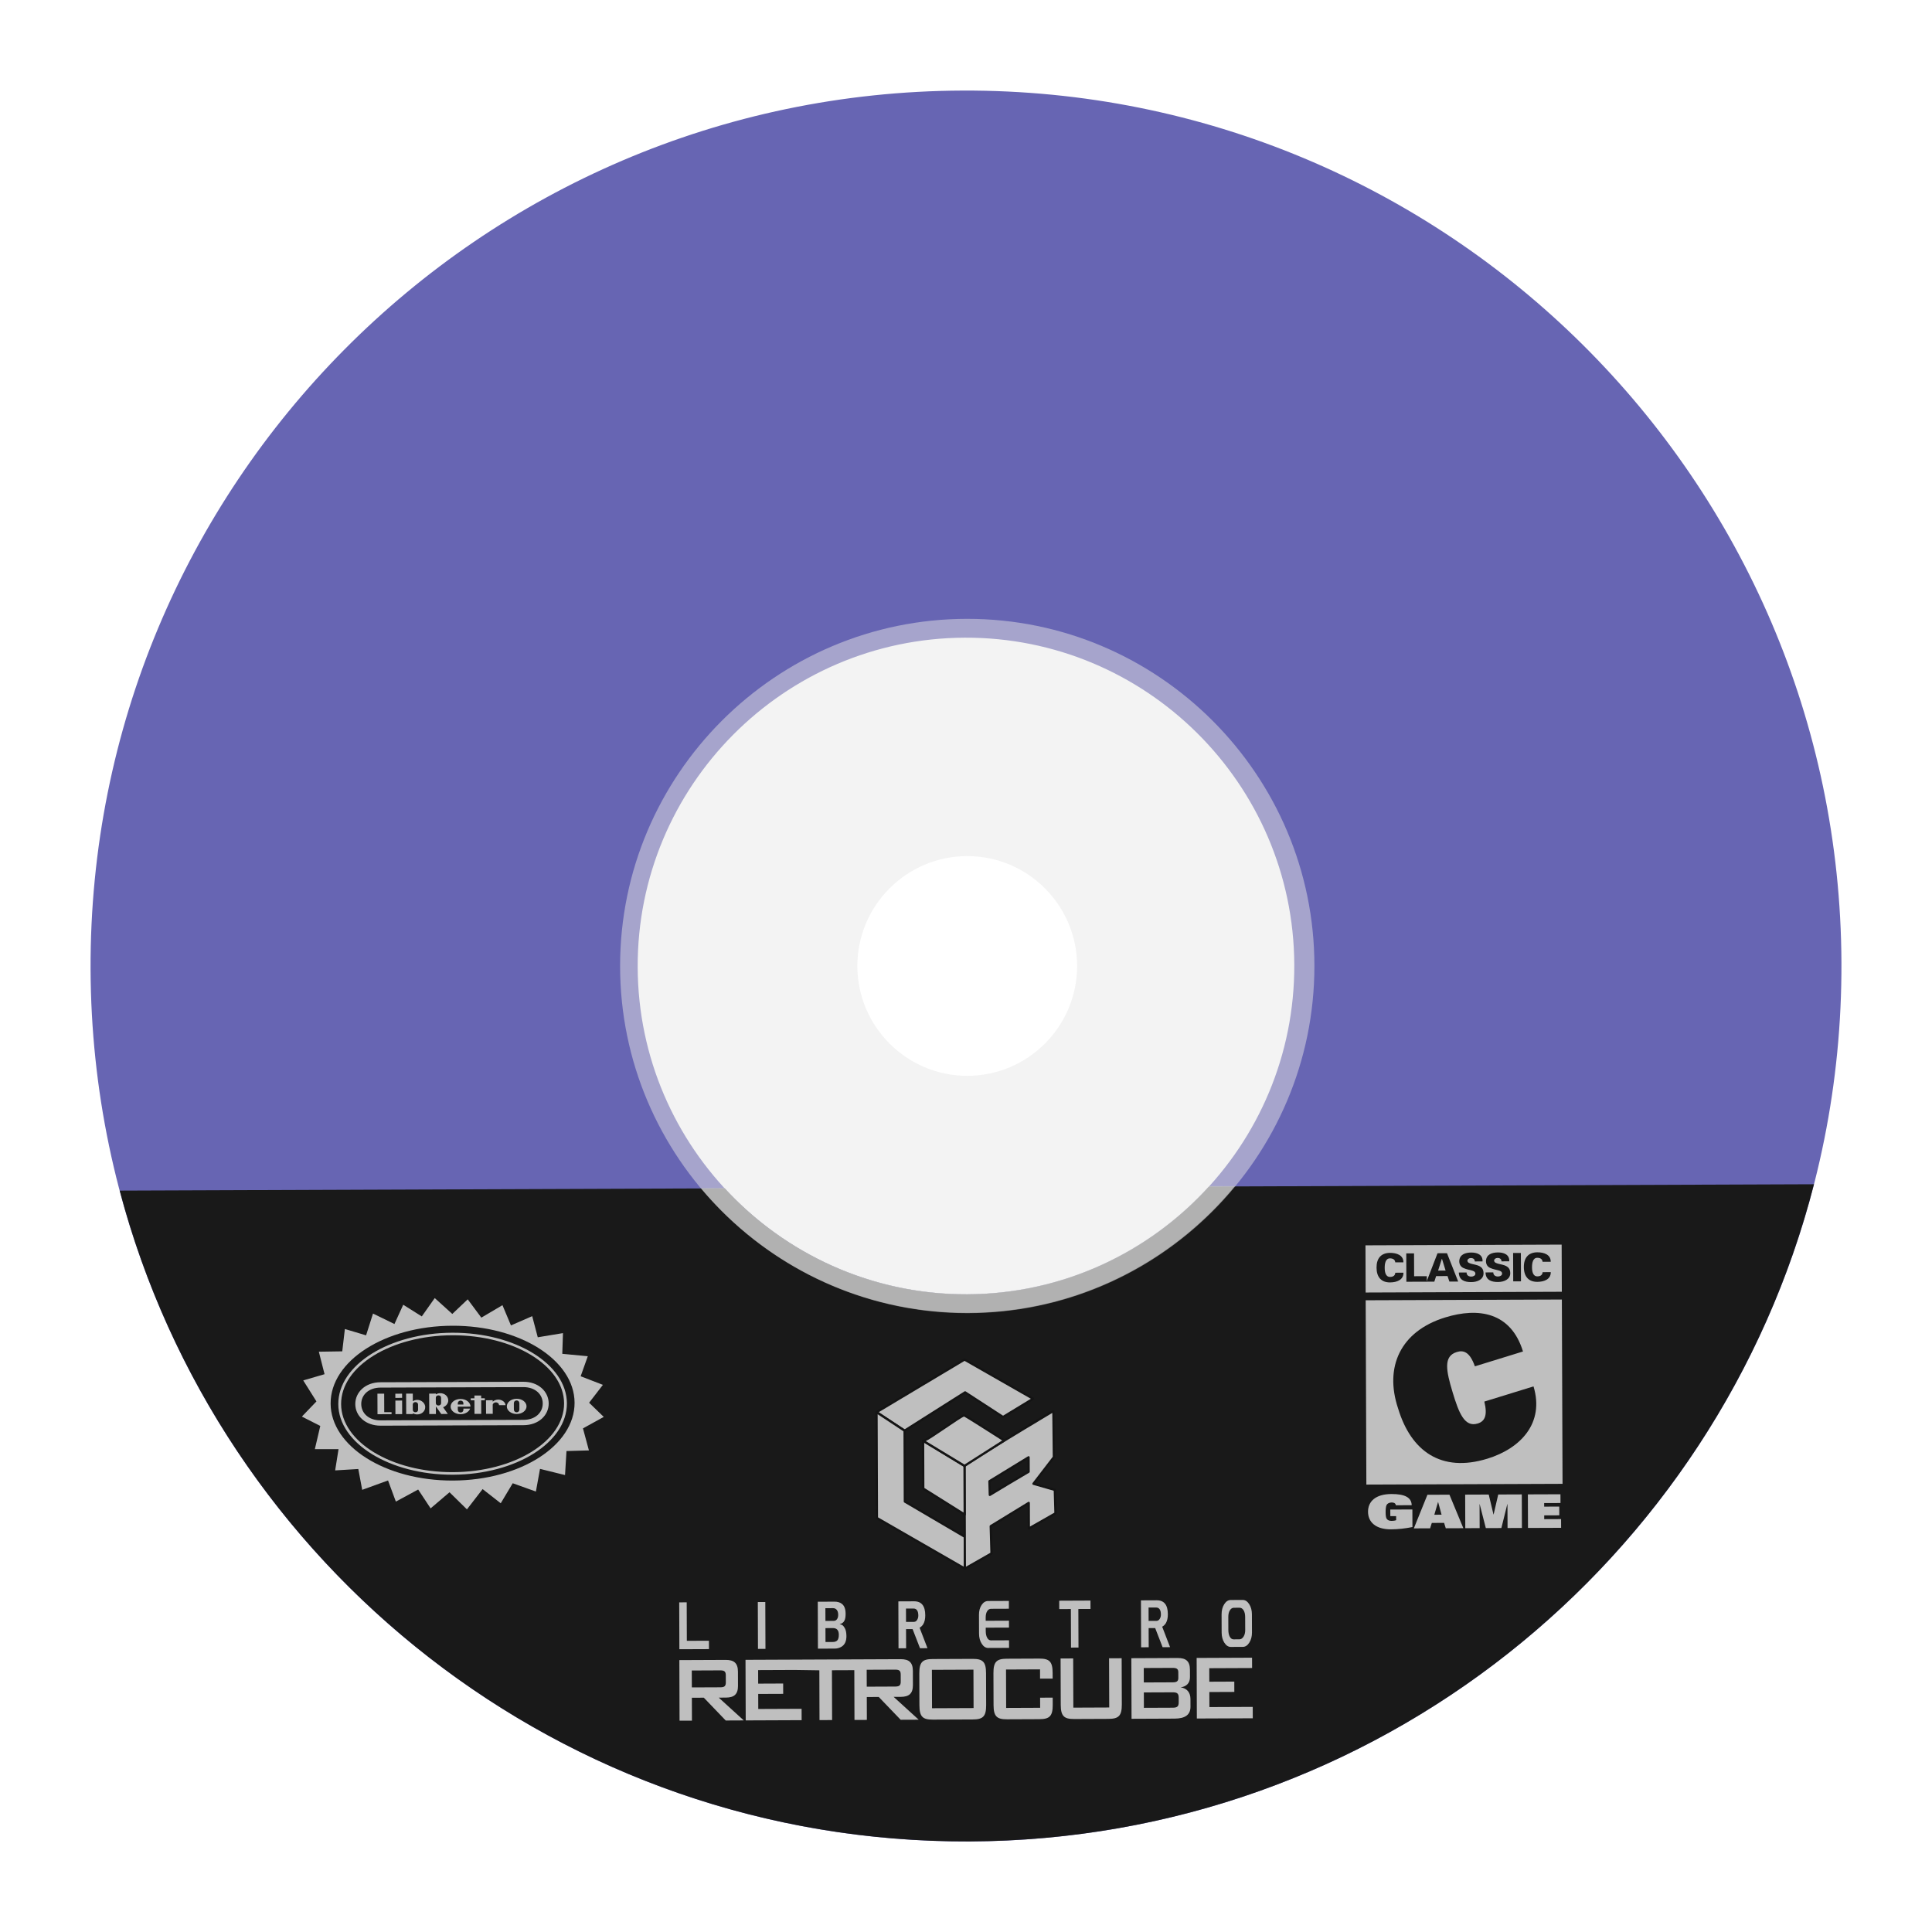 <?xml version="1.0" encoding="UTF-8" standalone="no"?>
<svg
   xmlns:dc="http://purl.org/dc/elements/1.1/"
   xmlns:cc="http://creativecommons.org/ns#"
   xmlns:rdf="http://www.w3.org/1999/02/22-rdf-syntax-ns#"
   xmlns:svg="http://www.w3.org/2000/svg"
   xmlns="http://www.w3.org/2000/svg"
   xmlns:sodipodi="http://sodipodi.sourceforge.net/DTD/sodipodi-0.dtd"
   xmlns:inkscape="http://www.inkscape.org/namespaces/inkscape"
   viewBox="0 0 341.333 341.333"
   height="256"
   width="256"
   xml:space="preserve"
   id="svg2"
   version="1.1"
   sodipodi:docname="Nintendo - GameCube-content.svg"
   inkscape:version="0.92.2 (5c3e80d, 2017-08-06)"
   inkscape:export-filename="C:\Users\Alfre\AppData\Roaming\RetroArch\assets\xmb\custom\png\Nintendo - GameCube-content.png"
   inkscape:export-xdpi="96"
   inkscape:export-ydpi="96"><sodipodi:namedview
     pagecolor="#ffffff"
     bordercolor="#666666"
     borderopacity="1"
     objecttolerance="10"
     gridtolerance="10"
     guidetolerance="10"
     inkscape:pageopacity="0"
     inkscape:pageshadow="2"
     inkscape:window-width="1920"
     inkscape:window-height="1001"
     id="namedview130"
     showgrid="false"
     inkscape:pagecheckerboard="true"
     inkscape:zoom="1.9555922"
     inkscape:cx="170.74458"
     inkscape:cy="198.76798"
     inkscape:window-x="-9"
     inkscape:window-y="-9"
     inkscape:window-maximized="1"
     inkscape:current-layer="svg2" /><defs
     id="defs6"><clipPath
       id="clipPath18"
       clipPathUnits="userSpaceOnUse"><path
         id="path16"
         d="M 0,256 H 256 V 0 H 0 Z" /></clipPath><clipPath
       id="clipPath26"
       clipPathUnits="userSpaceOnUse"><path
         id="path24"
         d="M 4,252 H 252 V 4 H 4 Z" /></clipPath></defs><g
     id="g22"
     transform="matrix(1.333,0,0,-1.333,0,341.333)" /><path
     id="path38"
     style="fill:#6765b3;fill-opacity:1;fill-rule:nonzero;stroke:none;stroke-width:1.333"
     d="m 170.885,228.673 c -31.989,0.12 -58.104,-25.805 -58.224,-57.788 -0.12,-31.984 25.799,-58.104 57.788,-58.224 31.984,-0.12 58.097,25.805 58.217,57.788 0.12,31.984 -25.797,58.104 -57.781,58.224 M 170.086,16.001 C 84.659,16.322 15.681,85.827 16.001,171.247 16.322,256.667 85.821,325.653 171.247,325.333 256.649,325.011 325.653,255.506 325.333,170.086 325.011,84.665 255.487,15.681 170.086,16.001"
     inkscape:connector-curvature="0" /><path
     id="path42"
     style="fill:#191919;fill-opacity:1;fill-rule:nonzero;stroke:none;stroke-width:1.333"
     d="m 213.595,209.628 c -10.568,11.637 -25.788,18.981 -42.711,19.044 -16.924,0.064 -32.201,-7.165 -42.857,-18.723 l -106.877,0.401 c 17.577,66.411 78.189,115.252 150.099,114.981 71.887,-0.269 132.144,-49.565 149.228,-116.105 z"
     inkscape:connector-curvature="0" /><path
     id="path50"
     style="fill:#bfbfbf;fill-opacity:1;fill-rule:nonzero;stroke:none;stroke-width:1.333"
     d="m 122.219,295.133 0.011,2.987 5.004,-0.02 c 0.687,-0.004 1.001,-0.149 0.999,-0.855 l -0.004,-1.287 c -0.003,-0.705 -0.319,-0.849 -1.004,-0.847 z m -2.195,-1.837 8.195,-0.035 c 1.464,-0.005 2.152,0.572 2.157,2.065 l 0.008,2.511 c 0.005,1.493 -0.679,2.077 -2.143,2.083 l -1.26,0.005 4.425,4.027 -3.189,0.015 -3.869,-4.029 -2.113,0.008 0.013,4.045 -2.188,0.009 z"
     inkscape:connector-curvature="0" /><path
     id="path54"
     style="fill:#bfbfbf;fill-opacity:1;fill-rule:nonzero;stroke:none;stroke-width:1.333"
     d="m 153.132,297.99 -0.011,-2.987 5.007,-0.021 c 0.685,-0.003 1.001,0.141 1.003,0.847 l 0.005,1.285 c 0.001,0.705 -0.313,0.852 -0.999,0.855 z m 4.752,1.805 1.26,-0.005 c 1.465,-0.007 2.149,-0.589 2.144,-2.084 l -0.008,-2.509 c -0.005,-1.495 -0.693,-2.072 -2.157,-2.065 l -27.412,0.115 0.036,10.704 9.881,-0.041 -0.007,-2.012 -7.656,0.032 -0.009,-2.656 4.413,-0.017 -0.007,-1.825 -4.412,0.019 -0.008,-2.387 6.419,-0.027 4.395,0.064 0.029,8.796 2.225,-0.009 -0.031,-8.796 3.955,-0.016 0.029,8.796 2.188,-0.009 -0.013,-4.045 2.113,-0.009 3.869,4.029 3.189,-0.013 z"
     inkscape:connector-curvature="0" /><path
     id="path58"
     style="fill:#bfbfbf;fill-opacity:1;fill-rule:nonzero;stroke:none;stroke-width:1.333"
     d="m 172.005,301.769 -0.023,-6.784 -7.341,0.031 0.023,6.784 z m -7.223,-8.661 7.045,-0.029 c 1.799,-0.008 2.375,0.508 2.381,2.52 l 0.019,5.643 c 0.008,2.013 -0.565,2.533 -2.364,2.541 l -7.045,0.029 c -1.797,0.008 -2.375,-0.508 -2.381,-2.521 l -0.019,-5.643 c -0.007,-2.011 0.567,-2.532 2.364,-2.54"
     inkscape:connector-curvature="0" /><path
     id="path62"
     style="fill:#bfbfbf;fill-opacity:1;fill-rule:nonzero;stroke:none;stroke-width:1.333"
     d="m 177.737,294.961 0.023,6.784 6.007,-0.025 -0.007,-1.785 2.225,-0.008 0.004,1.265 c 0.007,2.012 -0.567,2.533 -2.365,2.541 l -5.709,0.024 c -1.797,0.007 -2.375,-0.509 -2.381,-2.521 l -0.019,-5.643 c -0.007,-2.012 0.567,-2.533 2.364,-2.54 l 5.711,-0.024 c 1.799,-0.008 2.375,0.508 2.381,2.52 l 0.003,1.017 -2.224,0.008 -0.005,-1.639 z"
     inkscape:connector-curvature="0" /><path
     id="path66"
     style="fill:#bfbfbf;fill-opacity:1;fill-rule:nonzero;stroke:none;stroke-width:1.333"
     d="m 189.631,301.695 6.34,-0.027 -0.029,-8.692 2.225,-0.009 0.028,8.173 c 0.007,2.013 -0.567,2.533 -2.365,2.541 l -6.044,0.025 c -1.797,0.008 -2.375,-0.508 -2.381,-2.521 l -0.028,-8.173 2.225,-0.009 z"
     inkscape:connector-curvature="0" /><path
     id="path70"
     style="fill:#bfbfbf;fill-opacity:1;fill-rule:nonzero;stroke:none;stroke-width:1.333"
     d="m 202.087,299.009 0.009,2.717 5.08,-0.021 c 0.76,-0.003 1.073,-0.171 1.071,-0.959 l -0.003,-0.809 c -0.003,-0.788 -0.317,-0.952 -1.077,-0.949 z m -0.015,-4.315 0.009,2.551 5.079,-0.021 c 0.687,-0.003 1.02,-0.149 1.017,-0.772 l -0.003,-1.016 c -0.003,-0.621 -0.337,-0.765 -1.023,-0.763 z m -2.193,-1.733 8.195,-0.035 c 1.464,-0.005 2.152,0.572 2.157,2.065 l 0.004,1.307 c 0.003,1.037 -0.588,1.663 -1.644,1.812 1.113,0.161 1.727,0.905 1.731,2.047 l 0.005,1.369 c 0.004,1.431 -0.939,2.099 -2.811,2.107 l -7.601,0.032 z"
     inkscape:connector-curvature="0" /><path
     id="path74"
     style="fill:#bfbfbf;fill-opacity:1;fill-rule:nonzero;stroke:none;stroke-width:1.333"
     d="m 211.416,292.912 9.788,-0.041 0.007,1.825 -7.564,0.032 0.008,2.385 4.413,-0.019 0.005,1.825 -4.412,0.019 0.009,2.656 7.656,-0.033 0.007,2.013 -9.881,0.041 z"
     inkscape:connector-curvature="0" /><path
     id="path78"
     style="fill:#bfbfbf;fill-opacity:1;fill-rule:nonzero;stroke:none;stroke-width:1.333"
     d="m 125.255,291.355 -5.227,0.021 -0.028,-8.28 1.323,-0.007 0.023,6.801 3.904,-0.016 z"
     inkscape:connector-curvature="0" /><path
     id="path82"
     style="fill:#bfbfbf;fill-opacity:1;fill-rule:nonzero;stroke:none;stroke-width:1.333"
     d="m 133.886,283.038 1.323,-0.005 0.028,8.281 -1.323,0.005 z"
     inkscape:connector-curvature="0" /><path
     id="path86"
     style="fill:#bfbfbf;fill-opacity:1;fill-rule:nonzero;stroke:none;stroke-width:1.333"
     d="m 145.836,287.645 0.008,2.453 1.268,-0.005 c 0.385,-10e-4 0.664,-0.101 0.833,-0.299 0.171,-0.197 0.255,-0.523 0.253,-0.979 -0.003,-0.787 -0.352,-1.179 -1.048,-1.176 z m -0.012,-3.52 0.008,2.247 1.44,-0.005 c 0.265,-0.001 0.468,-0.103 0.607,-0.304 0.139,-0.203 0.208,-0.456 0.207,-0.76 -0.001,-0.389 -0.085,-0.683 -0.253,-0.884 -0.168,-0.2 -0.385,-0.3 -0.652,-0.299 z m 1.625,7.136 -2.943,0.013 -0.028,-8.292 2.951,-0.013 c 0.549,-10e-4 0.991,0.131 1.325,0.399 0.427,0.337 0.641,0.917 0.644,1.739 0.001,0.553 -0.071,0.964 -0.219,1.235 -0.159,0.312 -0.443,0.513 -0.848,0.605 0.24,0.04 0.432,0.119 0.575,0.236 0.104,0.089 0.219,0.241 0.343,0.455 0.192,0.331 0.289,0.804 0.292,1.419 0.003,0.905 -0.293,1.536 -0.891,1.889 -0.357,0.209 -0.757,0.315 -1.201,0.316"
     inkscape:connector-curvature="0" /><path
     id="path90"
     style="fill:#bfbfbf;fill-opacity:1;fill-rule:nonzero;stroke:none;stroke-width:1.333"
     d="m 160.062,284.19 0.008,2.36 1.391,-0.007 c 0.24,0 0.433,-0.123 0.58,-0.365 0.133,-0.216 0.201,-0.465 0.2,-0.749 -0.003,-0.832 -0.293,-1.247 -0.871,-1.244 z m 2.48,7.008 -1.313,-3.38 -1.155,0.005 0.012,3.385 -1.343,0.005 -0.027,-8.292 2.784,-0.012 c 1.308,-0.005 1.964,0.815 1.969,2.46 0.003,0.641 -0.113,1.164 -0.345,1.565 -0.155,0.264 -0.372,0.479 -0.655,0.645 l 1.391,3.612 z"
     inkscape:connector-curvature="0" /><path
     id="path94"
     style="fill:#bfbfbf;fill-opacity:1;fill-rule:nonzero;stroke:none;stroke-width:1.333"
     d="m 174.153,287.567 0.003,0.6 c 10e-4,0.497 0.088,0.896 0.257,1.195 0.171,0.3 0.392,0.449 0.664,0.448 l 3.191,-0.013 0.005,1.336 -3.683,0.015 c -0.444,0.003 -0.824,-0.243 -1.14,-0.736 -0.316,-0.493 -0.476,-1.088 -0.479,-1.785 l -0.011,-3.328 c -0.003,-0.691 0.152,-1.269 0.461,-1.737 0.309,-0.468 0.691,-0.703 1.14,-0.705 l 3.683,-0.015 -0.004,1.377 -3.128,0.012 c -0.284,10e-4 -0.512,0.131 -0.683,0.388 -0.191,0.285 -0.285,0.671 -0.284,1.156 l 0.003,0.572 4.108,-0.017 0.004,1.221 z"
     inkscape:connector-curvature="0" /><path
     id="path98"
     style="fill:#bfbfbf;fill-opacity:1;fill-rule:nonzero;stroke:none;stroke-width:1.333"
     d="m 190.54,291.081 -1.323,0.005 -0.023,-6.812 -2.055,0.009 -0.004,-1.48 5.523,-0.024 0.005,1.48 -2.147,0.009 z"
     inkscape:connector-curvature="0" /><path
     id="path102"
     style="fill:#bfbfbf;fill-opacity:1;fill-rule:nonzero;stroke:none;stroke-width:1.333"
     d="m 202.922,284.01 0.008,2.36 1.391,-0.007 c 0.24,0 0.433,-0.123 0.58,-0.365 0.133,-0.216 0.201,-0.465 0.2,-0.749 -0.003,-0.832 -0.293,-1.247 -0.871,-1.244 z m 2.48,7.008 -1.313,-3.38 -1.155,0.005 0.012,3.385 -1.343,0.005 -0.027,-8.292 2.784,-0.012 c 1.308,-0.005 1.964,0.815 1.969,2.46 0.003,0.641 -0.113,1.164 -0.345,1.565 -0.153,0.264 -0.372,0.479 -0.655,0.645 l 1.391,3.612 z"
     inkscape:connector-curvature="0" /><path
     id="path106"
     style="fill:#bfbfbf;fill-opacity:1;fill-rule:nonzero;stroke:none;stroke-width:1.333"
     d="m 219.987,285.681 c -10e-4,-0.497 -0.096,-0.895 -0.281,-1.192 -0.187,-0.296 -0.419,-0.444 -0.696,-0.443 l -1.027,0.004 c -0.277,10e-4 -0.509,0.151 -0.697,0.449 -0.187,0.297 -0.28,0.696 -0.277,1.193 l 0.007,2.281 c 0.003,0.499 0.089,0.899 0.259,1.203 0.171,0.303 0.392,0.455 0.664,0.453 l 1.036,-0.004 c 0.277,-10e-4 0.517,-0.156 0.72,-0.465 0.203,-0.308 0.303,-0.708 0.301,-1.199 z m 1.203,2.732 c 0.003,0.697 -0.155,1.296 -0.471,1.795 -0.316,0.499 -0.696,0.749 -1.14,0.751 l -2.119,0.009 c -0.449,0.003 -0.833,-0.245 -1.149,-0.741 -0.316,-0.496 -0.476,-1.093 -0.479,-1.791 l -0.011,-3.213 c -10e-4,-0.705 0.153,-1.305 0.467,-1.8 0.313,-0.496 0.695,-0.744 1.144,-0.747 l 2.119,-0.009 c 0.444,-0.001 0.825,0.245 1.145,0.737 0.319,0.492 0.48,1.091 0.483,1.796 z"
     inkscape:connector-curvature="0" /><path
     id="path110"
     style="fill:#191919;fill-opacity:1;fill-rule:nonzero;stroke:none;stroke-width:1.333"
     d="m 240,218.808 0.036,9.551 0.004,1.357 0.123,32.78 0.004,1.164 0.031,8.34 37.136,-0.141 -0.031,-8.34 -0.004,-1.164 -0.123,-32.779 -0.005,-1.359 -0.035,-9.551 z"
     inkscape:connector-curvature="0" /><path
     id="path114"
     style="fill:#bfbfbf;fill-opacity:1;fill-rule:nonzero;stroke:none;stroke-width:1.333"
     d="m 275.939,229.591 0.121,32.563 -34.66,0.132 -0.121,-32.563 z"
     inkscape:connector-curvature="0" /><path
     id="path118"
     style="fill:#bfbfbf;fill-opacity:1;fill-rule:nonzero;stroke:none;stroke-width:1.333"
     d="m 241.273,228.354 -0.031,-8.335 34.66,-0.131 0.031,8.333 z"
     inkscape:connector-curvature="0" /><path
     id="path122"
     style="fill:#bfbfbf;fill-opacity:1;fill-rule:nonzero;stroke:none;stroke-width:1.333"
     d="m 245.628,266.698 3.901,-0.015 0.012,3.104 c -1.175,0.243 -2.537,0.403 -3.775,0.408 -2.727,0.011 -4.064,-1.289 -4.071,-3.105 -0.007,-1.815 1.32,-3.125 4.132,-3.136 2.328,-0.008 3.547,0.587 3.583,1.975 l -2.811,0.011 c -0.011,-0.189 -0.105,-0.312 -0.232,-0.387 -0.125,-0.072 -0.304,-0.105 -0.493,-0.104 -0.451,10e-4 -0.744,0.184 -0.889,0.421 -0.147,0.239 -0.185,0.823 -0.184,1.323 0.003,0.576 0.067,0.969 0.204,1.157 0.179,0.247 0.473,0.352 0.861,0.351 0.283,-10e-4 0.555,-0.035 0.796,-0.127 l -0.003,-0.715 -1.028,0.004 z"
     inkscape:connector-curvature="0" /><path
     id="path126"
     style="fill:#bfbfbf;fill-opacity:1;fill-rule:nonzero;stroke:none;stroke-width:1.333"
     d="m 253.408,267.612 0.652,-2.236 h 0.021 l 0.607,2.231 z m 2.672,-3.541 -3.892,0.015 -2.4,5.939 2.873,-0.012 0.301,-0.953 2.171,-0.008 0.297,0.952 3.104,-0.012 z"
     inkscape:connector-curvature="0" /><path
     id="path130"
     style="fill:#bfbfbf;fill-opacity:1;fill-rule:nonzero;stroke:none;stroke-width:1.333"
     d="m 266.327,265.724 h -0.021 l -1.053,4.241 -2.748,0.011 -1.085,-4.233 h -0.021 l 0.016,4.237 -2.539,0.009 -0.021,-5.928 4.164,-0.016 0.841,3.528 h 0.021 l 0.815,-3.535 4.164,-0.016 0.021,5.929 -2.537,0.009 z"
     inkscape:connector-curvature="0" /><path
     id="path134"
     style="fill:#bfbfbf;fill-opacity:1;fill-rule:nonzero;stroke:none;stroke-width:1.333"
     d="m 269.934,264.018 5.757,-0.021 0.007,1.544 -2.884,0.011 10e-4,0.632 2.664,-0.011 0.007,1.544 -2.664,0.011 10e-4,0.665 2.979,-0.012 0.007,1.544 -5.852,0.023 z"
     inkscape:connector-curvature="0" /><path
     id="path138"
     style="fill:#191919;fill-opacity:1;fill-rule:nonzero;stroke:none;stroke-width:1.333"
     d="m 246.503,223.023 c -0.036,-0.452 -0.373,-0.707 -0.936,-0.705 -0.789,0.004 -0.931,0.941 -0.928,1.692 0.003,0.728 0.164,1.589 0.94,1.587 0.577,-0.003 0.905,-0.261 0.931,-0.74 l 1.441,-0.005 c 0.025,1.263 -1.167,1.712 -2.368,1.717 -1.545,0.005 -2.379,-0.929 -2.385,-2.609 -0.007,-1.68 0.821,-2.593 2.365,-2.613 1.201,-0.004 2.397,0.408 2.381,1.672 z"
     inkscape:connector-curvature="0" /><path
     id="path142"
     style="fill:#191919;fill-opacity:1;fill-rule:nonzero;stroke:none;stroke-width:1.333"
     d="m 248.469,226.453 -0.019,-5.013 1.373,-0.005 0.015,4.041 2.245,-0.009 0.004,0.973 z"
     inkscape:connector-curvature="0" /><path
     id="path146"
     style="fill:#191919;fill-opacity:1;fill-rule:nonzero;stroke:none;stroke-width:1.333"
     d="m 254.073,224.48 0.665,-2.085 h 0.02 l 0.64,2.08 z m 1.575,-3.068 -1.676,0.005 -1.937,5.021 1.373,-0.005 0.319,-0.98 2.012,-0.007 0.333,0.977 1.551,-0.007 z"
     inkscape:connector-curvature="0" /><path
     id="path150"
     style="fill:#191919;fill-opacity:1;fill-rule:nonzero;stroke:none;stroke-width:1.333"
     d="m 260.551,222.865 c 0.005,-0.195 -0.056,-0.34 -0.18,-0.444 -0.117,-0.104 -0.296,-0.159 -0.529,-0.157 -0.316,0.001 -0.589,0.211 -0.589,0.46 10e-4,0.368 0.441,0.485 0.805,0.581 0.832,0.212 2.041,0.291 2.045,1.644 0.004,1.056 -1.024,1.56 -2.171,1.564 -1.153,0.004 -2.171,-0.332 -2.196,-1.693 l 1.373,-0.004 c -0.005,0.472 0.339,0.727 0.833,0.725 0.316,-0.001 0.72,-0.169 0.719,-0.503 -0.003,-0.681 -1.019,-0.531 -2.097,-1.007 -0.503,-0.22 -0.752,-0.677 -0.753,-1.219 0.051,-1.188 1.08,-1.519 2.116,-1.523 1.023,-0.003 2.075,0.361 1.997,1.569 z"
     inkscape:connector-curvature="0" /><path
     id="path154"
     style="fill:#191919;fill-opacity:1;fill-rule:nonzero;stroke:none;stroke-width:1.333"
     d="m 265.27,222.847 c 0.005,-0.195 -0.056,-0.34 -0.18,-0.444 -0.117,-0.104 -0.296,-0.159 -0.529,-0.157 -0.316,0.001 -0.589,0.211 -0.589,0.46 0.001,0.368 0.441,0.485 0.805,0.581 0.832,0.212 2.041,0.291 2.045,1.644 0.004,1.056 -1.024,1.56 -2.171,1.564 -1.153,0.004 -2.171,-0.332 -2.196,-1.693 l 1.373,-0.004 c -0.005,0.472 0.339,0.727 0.833,0.725 0.316,-0.001 0.72,-0.169 0.719,-0.503 -0.003,-0.681 -1.019,-0.531 -2.097,-1.007 -0.503,-0.22 -0.752,-0.677 -0.753,-1.219 0.051,-1.188 1.08,-1.519 2.116,-1.523 1.023,-0.003 2.075,0.361 1.997,1.569 z"
     inkscape:connector-curvature="0" /><path
     id="path158"
     style="fill:#191919;fill-opacity:1;fill-rule:nonzero;stroke:none;stroke-width:1.333"
     d="m 267.345,226.381 -0.019,-5.013 1.373,-0.005 0.019,5.013 z"
     inkscape:connector-curvature="0" /><path
     id="path162"
     style="fill:#191919;fill-opacity:1;fill-rule:nonzero;stroke:none;stroke-width:1.333"
     d="m 272.531,222.924 c -0.036,-0.452 -0.373,-0.707 -0.936,-0.705 -0.791,0.004 -0.931,0.941 -0.928,1.692 0.003,0.728 0.164,1.589 0.94,1.587 0.576,-0.003 0.905,-0.261 0.931,-0.74 l 1.441,-0.005 c 0.025,1.263 -1.167,1.712 -2.368,1.717 -1.545,0.005 -2.38,-0.929 -2.387,-2.609 -0.005,-1.68 0.821,-2.593 2.367,-2.613 1.201,-0.004 2.397,0.408 2.381,1.672 z"
     inkscape:connector-curvature="0" /><path
     id="path166"
     style="fill:#191919;fill-opacity:1;fill-rule:nonzero;stroke:none;stroke-width:1.333"
     d="m 270.933,244.939 c 1.969,6.528 -2.325,10.975 -8.132,12.765 -8.207,2.533 -13.525,-1.348 -15.792,-8.86 -2.453,-7.312 0.388,-13.64 8.303,-16.083 5.903,-1.821 11.631,-0.936 13.76,6.011 l -8.497,2.623 c -0.941,-2.651 -2.072,-2.875 -3.208,-2.525 -2.4,0.74 -1.875,3.304 -0.727,7.109 1.089,3.608 2.095,6.239 4.431,5.519 1.2,-0.371 1.793,-1.343 1.171,-3.876 z"
     inkscape:connector-curvature="0" /><path
     id="path170"
     style="fill:#191919;fill-opacity:1;fill-rule:nonzero;stroke:none;stroke-width:1.333"
     d="m 79.906,234.323 c 11.901,-0.041 21.575,6.049 21.607,13.601 0.031,7.553 -9.592,13.709 -21.493,13.751 -11.901,0.04 -21.576,-6.049 -21.607,-13.603 -0.032,-7.552 9.592,-13.708 21.493,-13.749"
     inkscape:connector-curvature="0" /><path
     id="path174"
     style="fill:#bfbfbf;fill-opacity:1;fill-rule:nonzero;stroke:none;stroke-width:1.333"
     d="m 101.512,247.824 c -0.031,-7.552 -9.705,-13.643 -21.607,-13.601 -11.901,0.04 -21.524,6.197 -21.493,13.749 0.031,7.552 9.705,13.643 21.607,13.603 11.901,-0.041 21.524,-6.197 21.493,-13.751 m 2.568,0.001 2.587,2.505 -3.673,2.027 1.051,3.891 -3.963,0.113 -0.255,4.243 -4.421,-1.093 -0.728,4.004 -4.095,-1.464 -2.116,3.536 -3.203,-2.505 -2.768,3.585 -3.079,-3.025 -3.339,2.845 -2.2,-3.329 -3.941,2.132 -1.381,-3.733 -4.565,1.657 -0.689,-3.681 -4.089,0.247 0.597,-3.755 -4.185,-10e-4 0.961,-4.1 -3.252,-1.651 2.572,-2.681 -2.333,-3.709 3.767,-1.1 -1.009,-3.973 4.136,-0.064 0.463,-3.947 3.747,1.119 1.223,-3.848 3.787,1.849 1.551,-3.405 3.281,2.061 2.287,-3.24 3.104,2.805 2.721,-2.584 2.408,3.236 3.733,-2.203 1.499,3.576 3.753,-1.635 0.984,3.733 4.453,-0.737 -0.121,3.657 4.507,0.427 -1.261,3.537 3.929,1.519 z"
     inkscape:connector-curvature="0" /><path
     id="path178"
     style="fill:#bfbfbf;fill-opacity:1;fill-rule:nonzero;stroke:none;stroke-width:1.333"
     d="m 60.265,248.067 c -0.028,-6.667 8.787,-12.121 19.647,-12.159 10.861,-0.037 19.72,5.357 19.747,12.024 0.028,6.667 -8.785,12.121 -19.647,12.159 -10.861,0.037 -19.719,-5.357 -19.747,-12.024 m 19.748,12.476 c 11.136,-0.039 20.171,-5.696 20.143,-12.612 -0.029,-6.917 -9.111,-12.513 -20.245,-12.475 -11.135,0.037 -20.171,5.696 -20.143,12.612 0.029,6.917 9.111,12.513 20.245,12.475"
     inkscape:connector-curvature="0" /><path
     id="path182"
     style="fill:#bfbfbf;fill-opacity:1;fill-rule:nonzero;stroke:none;stroke-width:1.333"
     d="m 92.475,250.851 -25.216,0.087 c -2.131,0.015 -3.429,-1.284 -3.436,-2.881 -0.007,-1.599 1.289,-2.895 3.412,-2.905 l 25.216,-0.087 c 2.123,-0.004 3.428,1.284 3.435,2.883 0.007,1.597 -1.281,2.904 -3.411,2.904 m -0.016,-6.729 -25.241,0.085 c -2.671,0.004 -4.457,1.76 -4.449,3.859 0.009,2.097 1.807,3.82 4.485,3.812 l 25.235,-0.087 c 2.677,-0.009 4.461,-1.745 4.453,-3.843 -0.009,-2.099 -1.811,-3.841 -4.483,-3.827"
     inkscape:connector-curvature="0" /><path
     id="path186"
     style="fill:#bfbfbf;fill-opacity:1;fill-rule:nonzero;stroke:none;stroke-width:1.333"
     d="m 83.816,246.555 1.192,-0.004 0.003,0.485 0.644,-0.003 0.001,0.359 -0.644,0.001 0.011,2.397 -1.195,0.004 -0.008,-2.397 -0.648,0.003 -0.001,-0.356 0.648,-0.003 z"
     inkscape:connector-curvature="0" /><path
     id="path190"
     style="fill:#bfbfbf;fill-opacity:1;fill-rule:nonzero;stroke:none;stroke-width:1.333"
     d="m 69.852,247.442 1.192,-0.004 0.009,2.401 -1.192,0.004 z"
     inkscape:connector-curvature="0" /><path
     id="path194"
     style="fill:#bfbfbf;fill-opacity:1;fill-rule:nonzero;stroke:none;stroke-width:1.333"
     d="m 69.844,246.231 1.195,-0.004 0.003,0.737 -1.195,0.004 z"
     inkscape:connector-curvature="0" /><path
     id="path198"
     style="fill:#bfbfbf;fill-opacity:1;fill-rule:nonzero;stroke:none;stroke-width:1.333"
     d="m 91.762,248.466 v 0 c 0,0.007 0,0.364 0.001,0.507 0.001,0.384 -0.247,0.541 -0.485,0.543 -0.239,0.001 -0.488,-0.156 -0.489,-0.539 -0.001,-0.145 -0.003,-0.517 -0.003,-0.517 0,0 0,-0.356 -0.001,-0.501 -0.001,-0.38 0.247,-0.539 0.484,-0.539 0.239,-10e-4 0.489,0.155 0.491,0.536 0,0.145 0.001,0.413 0.003,0.511 v -0.001 z m -0.484,-1.344 c -0.963,0.003 -1.74,0.609 -1.737,1.353 0.004,0.745 0.787,1.347 1.748,1.343 0.963,-0.003 1.739,-0.609 1.736,-1.355 -0.003,-0.744 -0.785,-1.345 -1.747,-1.341"
     inkscape:connector-curvature="0" /><path
     id="path202"
     style="fill:#bfbfbf;fill-opacity:1;fill-rule:nonzero;stroke:none;stroke-width:1.333"
     d="m 72.926,248.183 c -0.001,-0.372 0.28,-0.468 0.465,-0.468 0.189,-0.001 0.468,0.093 0.469,0.465 0,0.121 0,0.427 0,0.427 0,0 0.003,0.3 0.003,0.428 0.003,0.371 -0.276,0.468 -0.464,0.469 -0.187,0 -0.468,-0.096 -0.469,-0.467 -0.001,-0.155 -0.003,-0.425 -0.003,-0.425 0,0 -0.001,-0.303 -0.001,-0.429 m -1.176,-1.965 0.015,3.611 1.179,-0.004 c 0,0 0.001,-0.117 0.001,-0.139 0.456,0.259 0.971,0.256 1.371,0.085 0.107,-0.047 0.813,-0.357 0.811,-1.193 -0.003,-0.633 -0.663,-1.324 -1.52,-1.252 -0.283,0.024 -0.484,0.117 -0.673,0.217 -0.003,-0.556 -0.005,-1.329 -0.005,-1.329 z"
     inkscape:connector-curvature="0" /><path
     id="path206"
     style="fill:#bfbfbf;fill-opacity:1;fill-rule:nonzero;stroke:none;stroke-width:1.333"
     d="m 80.957,247.674 c 0.092,-0.148 0.263,-0.22 0.417,-0.22 v 0 h 0.001 -0.001 c 0.156,-0.001 0.328,0.069 0.421,0.217 0.076,0.12 0.08,0.26 0.079,0.471 l -0.995,0.004 c -0.003,-0.212 0.001,-0.352 0.077,-0.472 m 0.919,1.337 c 0.001,0.44 -0.316,0.539 -0.492,0.539 -0.176,0 -0.499,-0.096 -0.5,-0.535 -0.001,-0.132 -0.001,-0.496 -0.001,-0.496 l 2.244,-0.008 c -0.003,-0.745 -0.795,-1.359 -1.763,-1.356 -0.969,0.004 -1.753,0.609 -1.749,1.355 0.003,0.744 0.791,1.345 1.76,1.341 0.804,-0.003 1.481,-0.423 1.687,-0.989 l -1.188,0.004 c 0,0 0.001,0.011 0.003,0.145"
     inkscape:connector-curvature="0" /><path
     id="path210"
     style="fill:#bfbfbf;fill-opacity:1;fill-rule:nonzero;stroke:none;stroke-width:1.333"
     d="m 67.887,249.493 -0.013,-3.271 -1.193,0.004 0.013,3.271 0.001,0.357 1.193,-0.004 1.292,-0.005 -0.003,-0.356 z"
     inkscape:connector-curvature="0" /><path
     id="path214"
     style="fill:#bfbfbf;fill-opacity:1;fill-rule:nonzero;stroke:none;stroke-width:1.333"
     d="m 88.16,248.258 1.168,-0.004 c -0.124,-0.775 -0.921,-0.996 -1.331,-0.985 -0.395,0.012 -0.721,0.168 -0.949,0.367 -0.001,-0.06 -0.001,-0.253 -0.001,-0.253 l -1.183,0.005 0.009,2.4 1.184,-0.004 c 0,0 -0.008,-1.475 -0.008,-1.576 -0.001,-0.209 0.24,-0.443 0.564,-0.444 0.324,-0.001 0.545,0.231 0.547,0.44 0,0.012 0,0.031 0,0.055"
     inkscape:connector-curvature="0" /><path
     id="path218"
     style="fill:#bfbfbf;fill-opacity:1;fill-rule:nonzero;stroke:none;stroke-width:1.333"
     d="m 76.996,247.42 c 0,0 -0.001,-0.271 -0.001,-0.427 -0.001,-0.369 0.28,-0.468 0.465,-0.468 0.189,-0.001 0.467,0.095 0.468,0.465 0.001,0.128 0.001,0.428 0.001,0.428 0,0 0.003,0.304 0.003,0.427 0.001,0.372 -0.276,0.468 -0.465,0.468 -0.185,0.001 -0.468,-0.092 -0.469,-0.464 0,-0.128 -0.001,-0.429 -0.001,-0.429 m 2.199,0.02 c -0.004,-0.836 -0.713,-1.143 -0.82,-1.189 -0.403,-0.168 -0.916,-0.167 -1.371,0.096 0,-0.023 -0.003,-0.139 -0.003,-0.139 l -1.179,0.004 0.016,3.611 1.176,-0.004 c 0,0 -0.003,-0.773 -0.005,-1.329 0.005,0.003 0.011,0.005 0.015,0.008 l 0.929,1.317 1.167,-0.004 -0.837,-1.189 c 0.547,-0.197 0.913,-0.707 0.912,-1.181"
     inkscape:connector-curvature="0" /><path
     id="path222"
     style="fill:#bfbfbf;fill-opacity:1;fill-rule:nonzero;stroke:none;stroke-width:1.333"
     d="m 177.212,250.346 5.309,-3.228 -12.111,-6.917 -15.549,9.293 4.953,3.267 10.692,-6.771 z"
     inkscape:connector-curvature="0" /><path
     id="path226"
     style="fill:#141414;fill-opacity:1;fill-rule:nonzero;stroke:none;stroke-width:1.333"
     d="m 155.236,249.501 4.58,3.023 10.589,-6.704 c 0.064,-0.04 0.144,-0.037 0.205,0.001 l 6.605,4.291 4.912,-2.988 -11.716,-6.692 z m 4.579,3.46 c -0.036,0 -0.073,-0.011 -0.105,-0.031 l -4.953,-3.268 c -0.057,-0.039 -0.091,-0.104 -0.089,-0.173 0.001,-0.071 0.039,-0.135 0.097,-0.169 l 15.548,-9.293 c 0.06,-0.035 0.132,-0.036 0.193,-10e-4 l 12.111,6.916 c 0.06,0.036 0.099,0.103 0.1,0.175 0.001,0.072 -0.036,0.137 -0.096,0.175 l -5.309,3.228 c -0.063,0.04 -0.141,0.039 -0.203,-0.003 l -6.601,-4.288 -10.591,6.704 c -0.031,0.02 -0.065,0.029 -0.101,0.029"
     inkscape:connector-curvature="0" /><path
     id="path230"
     style="fill:#bfbfbf;fill-opacity:1;fill-rule:nonzero;stroke:none;stroke-width:1.333"
     d="m 159.814,252.761 0.045,12.52 10.588,6.219 0.021,5.633 -15.539,-8.939 -0.068,-18.7 z"
     inkscape:connector-curvature="0" /><path
     id="path234"
     style="fill:#141414;fill-opacity:1;fill-rule:nonzero;stroke:none;stroke-width:1.333"
     d="m 155.125,268.076 15.148,8.715 -0.019,-5.175 -10.491,-6.16 c -0.06,-0.036 -0.099,-0.103 -0.099,-0.175 l -0.045,-12.409 -4.561,-3.011 z m 15.345,9.257 c -0.033,0 -0.067,-0.007 -0.097,-0.027 l -15.537,-8.936 c -0.061,-0.036 -0.1,-0.104 -0.1,-0.176 l -0.068,-18.7 c -0.001,-0.075 0.037,-0.141 0.101,-0.176 0.06,-0.04 0.139,-0.032 0.199,0.005 l 4.952,3.267 c 0.056,0.037 0.089,0.101 0.091,0.169 l 0.044,12.404 10.491,6.161 c 0.06,0.036 0.099,0.101 0.099,0.173 l 0.02,5.633 c 0,0.071 -0.036,0.139 -0.096,0.175 -0.031,0.017 -0.064,0.027 -0.097,0.027"
     inkscape:connector-curvature="0" /><path
     id="path238"
     style="fill:#bfbfbf;fill-opacity:1;fill-rule:nonzero;stroke:none;stroke-width:1.333"
     d="m 174.872,264.113 -0.071,-2.415 6.921,-4.235 0.009,2.548 c -2.143,1.264 -4.712,2.792 -6.86,4.101 m 11.6,3.255 -0.121,-4.147 -3.775,-1.081 3.608,-4.693 -0.083,-8.073 c 0,0 -0.053,0.031 -0.149,0.087 l -0.003,-0.087 c 0,0 -15.548,9.3 -15.547,9.607 l 0.029,8.059 0.037,10.093 4.703,-2.677 -0.14,-4.82 6.72,-4.112 0.016,4.524 z"
     inkscape:connector-curvature="0" /><path
     id="path242"
     style="fill:#141414;fill-opacity:1;fill-rule:nonzero;stroke:none;stroke-width:1.333"
     d="m 175.001,261.81 0.056,1.957 c 1.713,-1.041 3.837,-2.311 6.48,-3.872 l -0.008,-2.08 z m -0.128,2.504 c -0.033,0 -0.065,-0.008 -0.095,-0.024 -0.06,-0.035 -0.1,-0.099 -0.101,-0.171 l -0.069,-2.416 c -0.003,-0.072 0.035,-0.141 0.095,-0.177 l 6.921,-4.235 c 0.06,-0.037 0.136,-0.036 0.196,-0.003 0.061,0.036 0.099,0.103 0.099,0.175 l 0.009,2.547 c 0,0.073 -0.037,0.14 -0.097,0.175 -2.836,1.675 -5.08,3.016 -6.859,4.101 -0.031,0.019 -0.064,0.028 -0.099,0.028 m -4.275,-5.259 0.064,17.737 4.311,-2.456 -0.136,-4.696 c -10e-4,-0.072 0.035,-0.141 0.096,-0.177 l 6.72,-4.113 c 0.06,-0.037 0.136,-0.036 0.196,-0.003 0.061,0.036 0.099,0.103 0.099,0.175 l 0.015,4.185 4.311,-2.456 -0.112,-3.875 -3.637,-1.044 c -0.063,-0.016 -0.112,-0.067 -0.133,-0.131 -0.02,-0.064 -0.008,-0.133 0.033,-0.187 l 3.565,-4.637 -0.079,-7.723 c -0.009,-0.003 -0.02,-0.007 -0.028,-0.009 -5.884,3.521 -14.556,8.78 -15.284,9.409 m -0.128,18.277 c -0.035,10e-4 -0.069,-0.008 -0.1,-0.027 -0.059,-0.036 -0.096,-0.103 -0.096,-0.173 l -0.067,-18.153 c 0,-0.159 -0.001,-0.421 15.644,-9.78 0.053,-0.031 0.117,-0.039 0.173,-0.012 0.056,-0.027 0.12,-0.019 0.175,0.011 0.06,0.036 0.097,0.101 0.097,0.172 l 0.083,8.075 c 0,0.045 -0.015,0.091 -0.043,0.127 l -3.427,4.456 3.495,1.001 c 0.081,0.024 0.139,0.1 0.141,0.188 l 0.121,4.145 c 0.001,0.076 -0.037,0.145 -0.101,0.181 l -4.703,2.679 c -0.06,0.036 -0.135,0.035 -0.193,-0.003 -0.059,-0.036 -0.096,-0.101 -0.096,-0.172 l -0.016,-4.173 -6.327,3.873 0.136,4.701 c 0.001,0.075 -0.037,0.144 -0.101,0.18 l -4.703,2.679 c -0.029,0.017 -0.061,0.025 -0.093,0.025"
     inkscape:connector-curvature="0" /><path
     id="path246"
     style="fill:#bfbfbf;fill-opacity:1;fill-rule:nonzero;stroke:none;stroke-width:1.333"
     d="m 170.403,258.979 -7.313,-4.432 0.031,8.451 7.315,4.588 z"
     inkscape:connector-curvature="0" /><path
     id="path250"
     style="fill:#141414;fill-opacity:1;fill-rule:nonzero;stroke:none;stroke-width:1.333"
     d="m 163.315,262.884 6.923,4.344 -0.031,-8.135 -6.921,-4.195 z m 7.12,4.903 c -0.036,0 -0.072,-0.009 -0.103,-0.029 l -7.313,-4.588 c -0.059,-0.036 -0.093,-0.101 -0.093,-0.171 l -0.031,-8.451 c -0.001,-0.072 0.036,-0.139 0.097,-0.175 0.061,-0.035 0.135,-0.037 0.196,0 l 7.313,4.432 c 0.059,0.036 0.096,0.101 0.096,0.172 l 0.031,8.608 c 0,0.072 -0.037,0.14 -0.099,0.176 -0.029,0.017 -0.063,0.025 -0.095,0.025"
     inkscape:connector-curvature="0" /><path
     id="path254"
     style="fill:#bfbfbf;fill-opacity:1;fill-rule:nonzero;stroke:none;stroke-width:1.333"
     d="m 163.089,254.548 c 0.395,0.239 6.9,-4.643 7.28,-4.488 0.381,0.155 7.059,4.432 7.059,4.432 l -7.025,4.488 z"
     inkscape:connector-curvature="0" /><path
     id="path258"
     style="fill:#141414;fill-opacity:1;fill-rule:nonzero;stroke:none;stroke-width:1.333"
     d="m 163.185,254.373 0.004,0.001 z m 0.383,0.231 6.832,4.14 6.66,-4.252 c -2.592,-1.659 -6.272,-3.993 -6.729,-4.229 -0.331,0.093 -1.932,1.183 -3.225,2.061 -1.995,1.356 -3,2.016 -3.537,2.28 m 6.836,4.576 c -0.035,0 -0.069,-0.009 -0.1,-0.028 l -7.313,-4.431 c -0.093,-0.057 -0.123,-0.18 -0.069,-0.275 0.047,-0.081 0.141,-0.121 0.22,-0.092 0.357,-0.06 2.315,-1.389 3.749,-2.367 2.783,-1.893 3.316,-2.207 3.551,-2.115 0.387,0.157 6.405,4.009 7.091,4.449 0.057,0.036 0.092,0.1 0.092,0.171 0,0.069 -0.035,0.133 -0.092,0.169 l -7.027,4.488 c -0.031,0.02 -0.067,0.029 -0.101,0.029"
     inkscape:connector-curvature="0" /><path
     id="path38-0"
     style="fill:#e6e6e6;fill-opacity:0.49;fill-rule:nonzero;stroke:none;stroke-width:1.338"
     d="m 170.891,190.068 c -10.697,0 -19.417,-8.699 -19.417,-19.402 0,-10.71 8.719,-19.415 19.417,-19.415 10.704,0 19.403,8.705 19.403,19.415 0,10.703 -8.699,19.402 -19.403,19.402 m 0.001,-80.735 c -33.819,0 -61.338,27.534 -61.338,61.333 0,33.799 27.519,61.333 61.338,61.333 33.784,0 61.329,-27.534 61.329,-61.333 0,-33.799 -27.544,-61.333 -61.329,-61.333"
     inkscape:connector-curvature="0" /><path
     style="fill:#e6e6e6;fill-opacity:0.49;fill-rule:nonzero;stroke:none;stroke-width:1.004"
     d="M 163.664 157.207 L 160.197 157.221 C 152.271 165.949 140.856 171.457 128.164 171.504 C 115.471 171.552 104.013 166.131 96.021 157.463 L 92.891 157.475 C 101.337 167.564 114.016 174 128.17 174 C 142.436 174 155.217 167.453 163.664 157.207 z "
     transform="scale(1.333)"
     id="path872" /></svg>